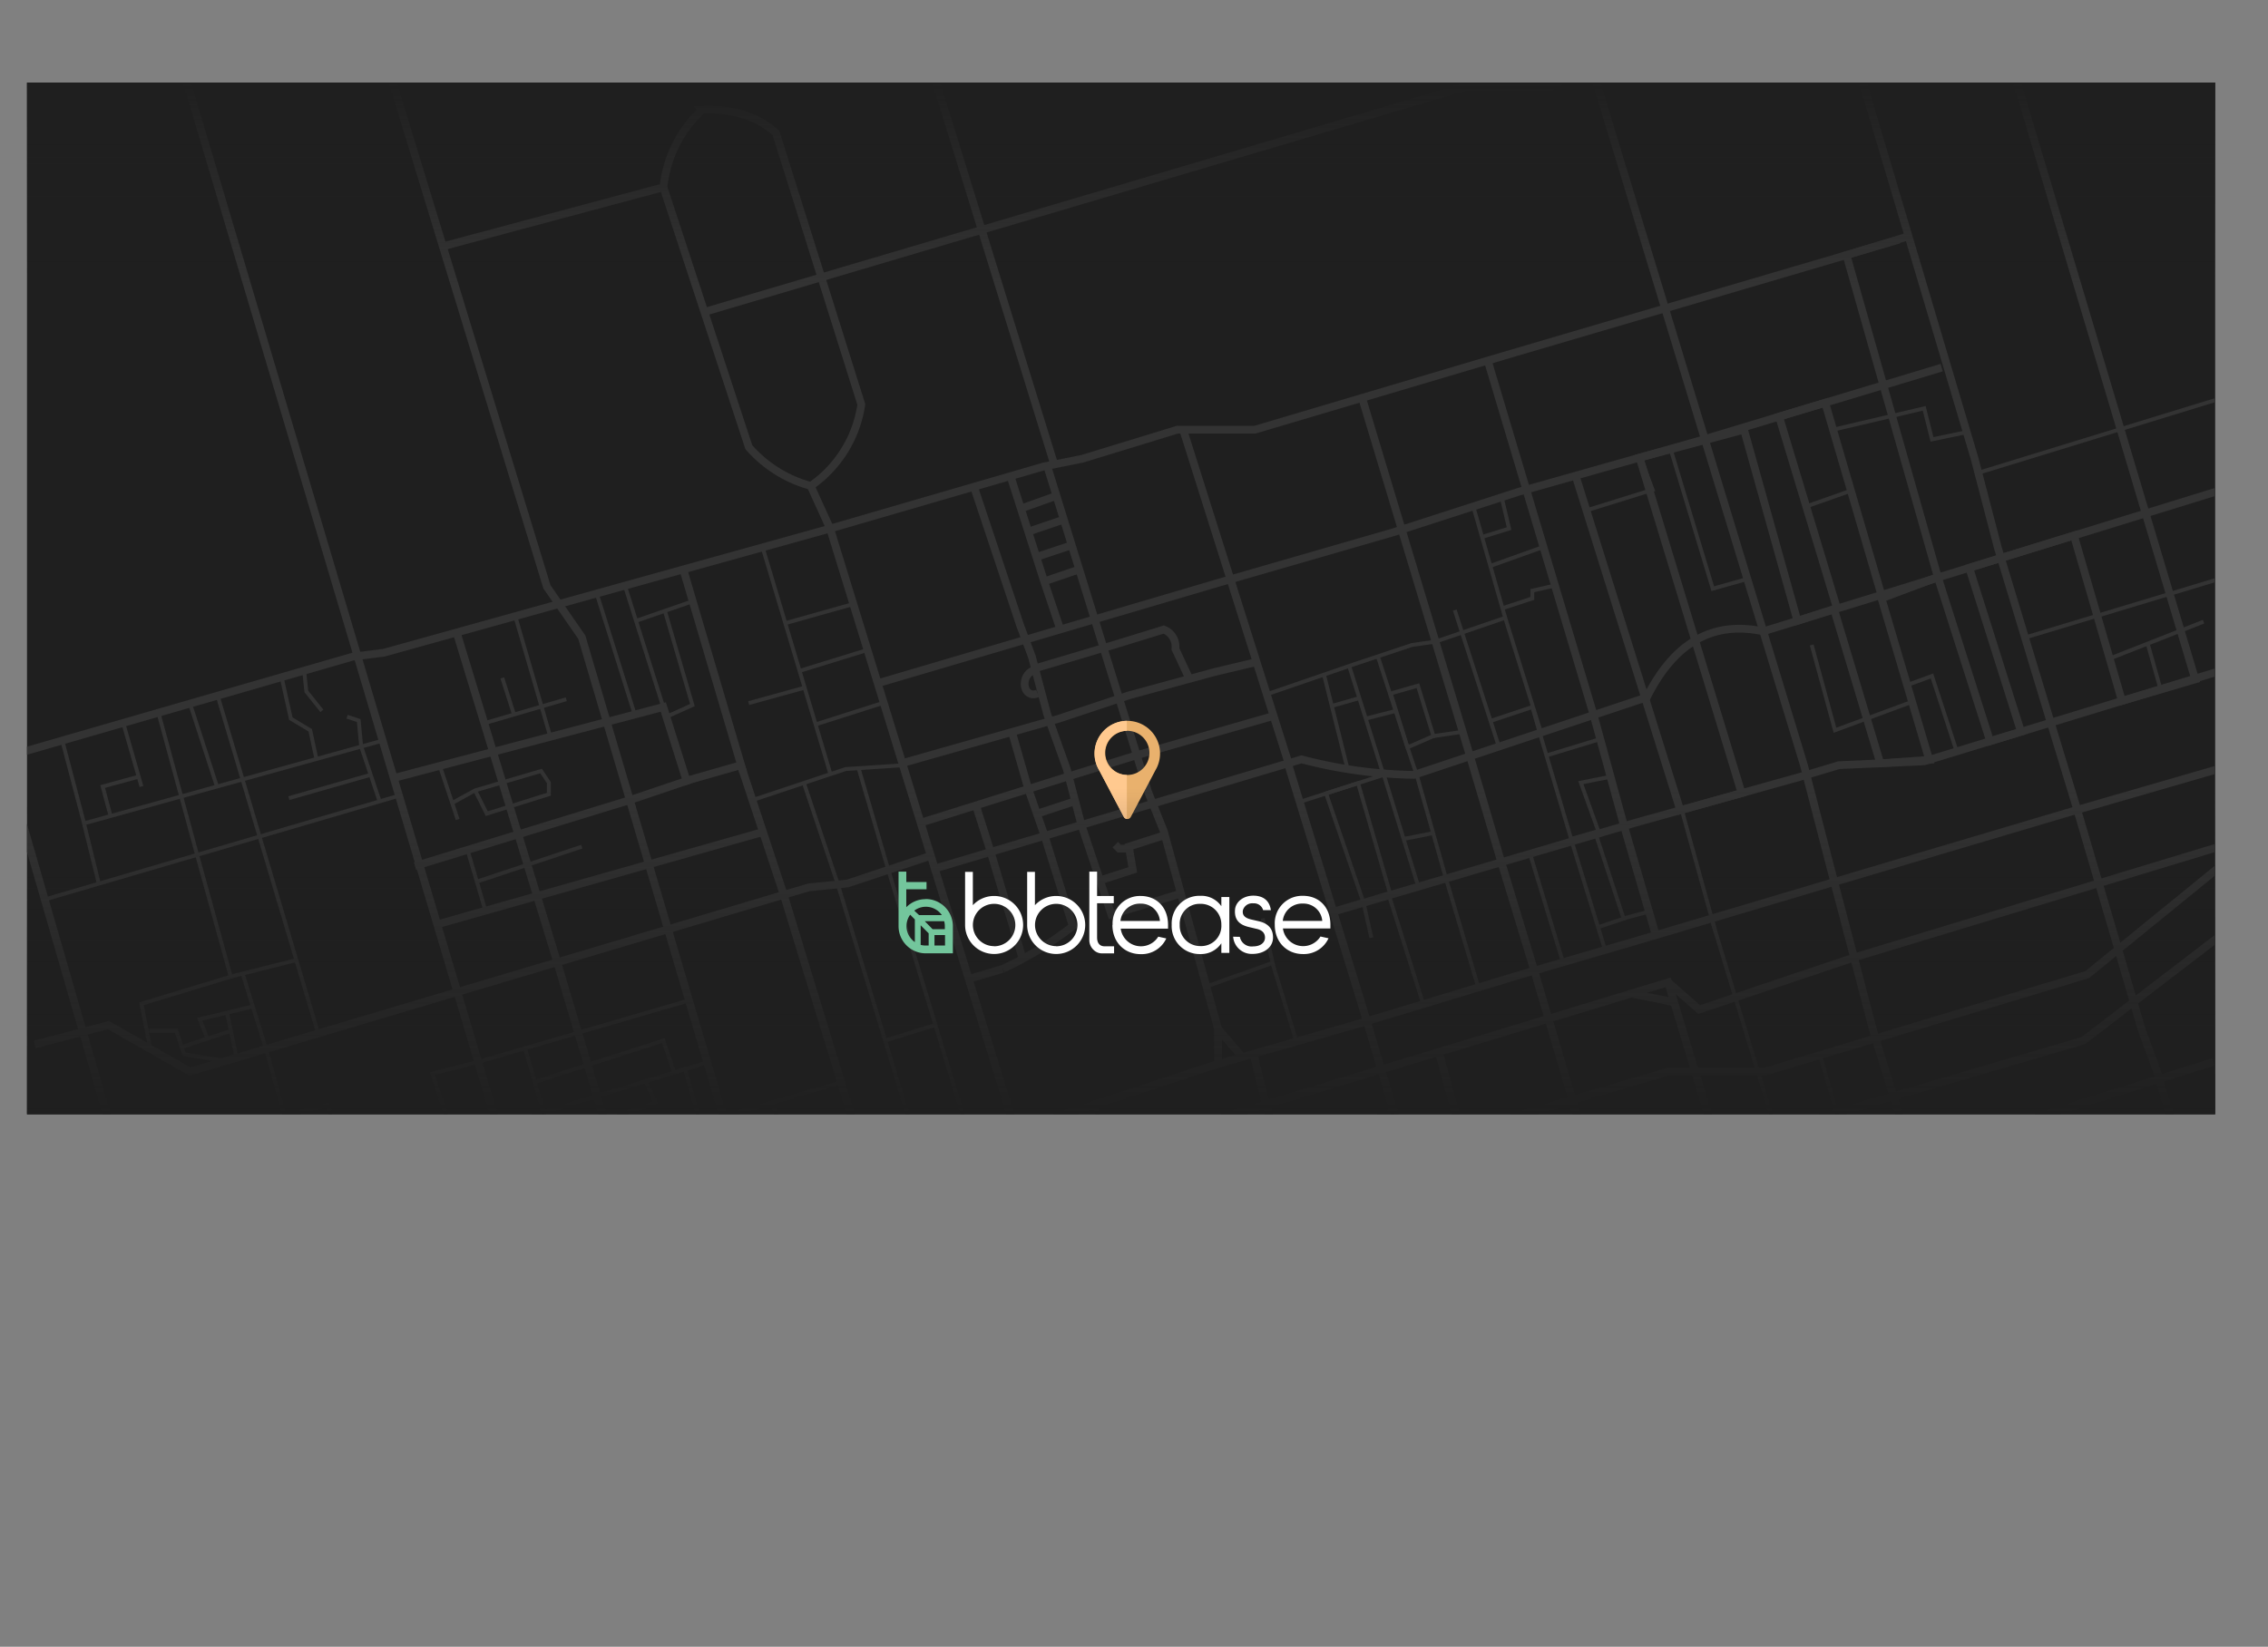 <svg xmlns="http://www.w3.org/2000/svg" xmlns:xlink="http://www.w3.org/1999/xlink" viewBox="0 0 584.57 424.57"><rect x="0" y="0" width="584.57" height="424.57" fill="#808080" stroke="none"/><defs><style>.cls-1,.cls-4,.cls-5{fill:none;}.cls-2{clip-path:url(#clip-path);}.cls-3{fill:#1f1f1f;}.cls-4,.cls-5{stroke:#333;stroke-miterlimit:10;}.cls-4{stroke-width:2px;}.cls-6{fill:#e9b16d;}.cls-7{fill:#ffc98f;}.cls-8{fill:url(#linear-gradient);}.cls-9{fill:url(#linear-gradient-2);}.cls-10{clip-path:url(#clip-path-2);}.cls-11{fill:#73c69c;}.cls-12{fill:#fff;}</style><clipPath id="clip-path"><polygon class="cls-1" points="570.96 287.29 258.07 287.29 6.96 287.29 6.96 197.93 6.96 21.29 238.7 21.29 475.96 21.29 570.96 21.29 570.96 287.29"/></clipPath><linearGradient id="linear-gradient" x1="288.96" y1="203.28" x2="288.96" y2="287.28" gradientUnits="userSpaceOnUse"><stop offset="0" stop-color="#1f1f1f" stop-opacity="0"/><stop offset="1" stop-color="#1f1f1f"/></linearGradient><linearGradient id="linear-gradient-2" x1="217.96" y1="199.28" x2="217.96" y2="251.28" gradientTransform="translate(71 -178)" xlink:href="#linear-gradient"/><clipPath id="clip-path-2"><rect class="cls-1" x="211.25" y="185.78" width="179.23" height="115.97"/></clipPath></defs><title>location</title><g id="Layer_2" data-name="Layer 2"><g id="Layer_2-2" data-name="Layer 2"><g class="cls-2"><polygon class="cls-3" points="570.96 400.29 258.07 400.29 6.96 400.29 6.96 269.95 6.96 12.29 238.7 12.29 475.96 12.29 570.96 12.29 570.96 400.29"/><polyline class="cls-4" points="8.96 269.29 27.96 264.29 48.96 276.29 208.46 228.78 218.46 227.78 226.39 225.14 239.46 220.78"/><path class="cls-4" d="M241.46,223.78l94-28a121,121,0,0,0,29,4l60-20c6.73-13.43,16.39-19.91,30-17L572,126.51"/><polyline class="cls-4" points="0.96 195.28 90.96 169.28 98.96 168.28 213.96 136.28 265.96 305.29 295.96 375.29"/><polyline class="cls-4" points="489.46 61.78 387.46 91.78 323.46 110.78 303.46 110.78 278.96 118.28 268.96 120.28 213.96 136.28 208.96 125.28"/><polyline class="cls-4" points="269.96 120.28 295.96 204.28 299.96 214.28 313.96 265.29 313.96 274.29"/><polyline class="cls-4" points="250.96 125.28 262.96 161.28 265.96 169.28 269.96 184.28 274.96 198.28 278.73 212.69 286.46 235.78 304.38 230.39"/><polyline class="cls-4" points="283.51 226.99 291.96 224.28 290.96 218.28 300.24 215.3"/><polyline class="cls-4" points="287.46 217.78 288.46 218.78 291.04 218.78"/><polyline class="cls-4" points="232.46 196.78 272.96 185.28 290.96 179.28 312.96 173.28 323.46 170.78"/><polyline class="cls-4" points="260.46 122.78 269.14 149.93 273.46 162.78"/><line class="cls-4" x1="278.17" y1="146.81" x2="269.46" y2="149.78"/><line class="cls-4" x1="276.24" y1="140.57" x2="267.2" y2="143.57"/><line class="cls-4" x1="274.19" y1="133.96" x2="265.2" y2="137.01"/><line class="cls-4" x1="272.46" y1="127.78" x2="263.37" y2="131.02"/><polyline class="cls-4" points="226.23 176.16 313.96 150.28 358.96 137.28 391.46 126.78 437.46 113.78 500.46 94.78"/><line class="cls-4" x1="304.96" y1="110.78" x2="331.96" y2="196.28"/><path class="cls-4" d="M266.77,172.31l20.19-6,13-4a4.73,4.73,0,0,1,3,5l3.5,7.5"/><path class="cls-4" d="M266.46,172.78c-3.76,1.51-2.76,7.51,1,6"/><path class="cls-4" d="M260.83,188.73,265,203.28l4.25,12.24,7.25,23.26a93.88,93.88,0,0,1-18,11"/><polyline class="cls-4" points="237.29 212.12 275.45 200.15 293 194.71 328.26 184.58"/><polyline class="cls-4" points="251.55 207.65 255.35 219.65 263.58 247.19"/><line class="cls-4" x1="267.23" y1="209.82" x2="277.96" y2="206.28"/><line class="cls-4" x1="249.69" y1="252.41" x2="258.46" y2="249.78"/><line class="cls-4" x1="319.96" y1="272.28" x2="313.96" y2="265.28"/><polyline class="cls-4" points="313.38 274.48 348.96 264.29 391.96 251.28 424.46 241.78 471.46 227.78 535.46 208.78 571.96 198.21"/><polyline class="cls-4" points="343.66 235.05 420.96 212.28 463.96 200.28 473.96 197.28 495.96 196.28 571.96 173.06"/><polyline class="cls-4" points="383.46 92.97 410.76 184.35 418.6 212.98 426.78 241.09"/><polyline class="cls-4" points="351.07 102.59 378.9 194.97 386.96 222.3 395.46 250.26 411.62 305.06"/><polyline class="cls-5" points="326.5 179 348.96 171.28 363.96 166.28 370 165.43 387.96 159.28 397.19 188.87"/><line class="cls-5" x1="387.96" y1="159.28" x2="379.74" y2="130.57"/><line class="cls-5" x1="357.99" y1="230.83" x2="366.96" y2="259.28"/><polyline class="cls-5" points="394.36 220.12 402.85 248.1 413.74 245.06 405.12 216.95 411.34 215.12 418.46 236.78 425.02 235.05"/><line class="cls-5" x1="411.9" y1="239.06" x2="419.09" y2="236.62"/><line class="cls-5" x1="335" y1="206.75" x2="357.68" y2="199.45"/><polyline class="cls-5" points="356.68 199.78 365.57 228.6 358.39 230.71 350.04 201.91 341.8 204.56 351.46 232.78 353.46 241.78"/><line class="cls-5" x1="361.85" y1="216.28" x2="369.46" y2="214.78"/><line class="cls-5" x1="347.46" y1="198.78" x2="341.29" y2="174.08"/><line class="cls-5" x1="347.75" y1="171.7" x2="356.45" y2="199.36"/><polyline class="cls-5" points="355.13 169.23 358.32 179.03 363.46 194.78 365.15 199.78 369.29 214.44 372.69 226.5 381.03 254.59"/><polygon class="cls-5" points="365.46 176.78 369.46 189.78 362.77 192.68 358.46 178.78 365.46 176.78"/><line class="cls-5" x1="377" y1="188.66" x2="369.46" y2="189.78"/><line class="cls-5" x1="351.96" y1="185.28" x2="359.72" y2="183.3"/><line class="cls-5" x1="343.27" y1="182.01" x2="350.35" y2="179.98"/><polyline class="cls-5" points="374.96 157.28 386.33 192.5 396.96 189.28 394.96 182.28 384.46 185.78"/><polyline class="cls-5" points="381.99 138.44 388.96 136.28 387.05 128.21"/><line class="cls-5" x1="384.46" y1="145.78" x2="398.46" y2="140.78"/><polyline class="cls-5" points="387.25 156.81 394.96 154.28 394.96 152.28 400.78 150.95"/><polyline class="cls-5" points="310.95 254.33 327.96 248.28 334.16 268.52"/><line class="cls-5" x1="325.46" y1="236.78" x2="328.15" y2="248.89"/><polyline class="cls-4" points="478.96 17.29 508.96 118.28 514.96 141.28 527.96 184.28 534.96 207.28 544.96 241.28 551.96 265.29 555.96 276.29 571.96 330.29"/><polyline class="cls-4" points="409.96 16.29 464.96 197.28 471.96 224.28 482.96 266.29 512.96 363.29 522.46 387.79"/><polyline class="cls-4" points="496.48 400.29 565.46 365.79 572.46 352.79"/><polyline class="cls-4" points="299.96 388.29 295.96 375.29 309.96 385.29"/><path class="cls-4" d="M260,400.28l91-27c11.24-1,20.85-4.85,28-13l82-52,109.5-34.5"/><line class="cls-4" x1="420.96" y1="256.28" x2="430.96" y2="258.28"/><line class="cls-5" x1="312.46" y1="384.78" x2="282.11" y2="284.78"/><polyline class="cls-4" points="59.96 385.29 429.96 276.29 454.96 276.29 537.96 251.28 572.96 222.78"/><polyline class="cls-4" points="6.96 364.29 261.72 291.5 313.96 274.29"/><line class="cls-4" x1="0.96" y1="195.28" x2="60.96" y2="403.28"/><line class="cls-4" x1="41.96" y1="0.28" x2="167.96" y2="424.28"/><polyline class="cls-4" points="96.96 7.29 140.96 151.28 149.96 164.28 193.25 311.06"/><polyline class="cls-4" points="143.65 342.49 176.96 333.29 185.96 327.29 264.96 303.29"/><polyline class="cls-4" points="69.96 405.29 536.96 268.29 583.96 232.28"/><polyline class="cls-4" points="163.96 399.29 178.96 396.29 180.96 400.29 439.69 321.77"/><polyline class="cls-4" points="478.96 407.29 469.96 383.29 448.96 316.29 429.96 253.28 265.34 303.26"/><polyline class="cls-4" points="581.96 215.28 477.87 246.86 437.96 260.29 429.96 253.28"/><polyline class="cls-4" points="396.96 413.29 352.3 263.28 331.96 196.83"/><polyline class="cls-4" points="101.49 200.59 170.96 182.28 176.96 201.28 190.96 197.28 202.02 230.7 223.89 302.31"/><line class="cls-4" x1="176.12" y1="146.81" x2="191.56" y2="199.11"/><polyline class="cls-4" points="106.96 223.28 162.35 206.28 177.95 201"/><polyline class="cls-4" points="117.7 163.07 143.62 248.09 157.96 296.29 132.48 304.9"/><line class="cls-4" x1="112.7" y1="238.32" x2="196.66" y2="214.5"/><polyline class="cls-5" points="120.5 219.13 122.81 226.96 125.11 234.8"/><line class="cls-5" x1="149.96" y1="218.28" x2="122.96" y2="227.28"/><polyline class="cls-5" points="117.96 211.28 116.45 206.73 113.37 197.46"/><polyline class="cls-5" points="116.54 207.02 122.46 203.78 139.46 198.78 141.46 201.78 141.46 204.78 125.46 209.78 122.46 203.78"/><line class="cls-5" x1="124.83" y1="186.46" x2="145.96" y2="180.28"/><line class="cls-5" x1="132.81" y1="158.87" x2="141.84" y2="189.96"/><line class="cls-5" x1="129.46" y1="174.78" x2="132.48" y2="184.22"/><line class="cls-5" x1="161.07" y1="151" x2="171.18" y2="182.99"/><line class="cls-5" x1="153.8" y1="153.03" x2="163.6" y2="184.22"/><line class="cls-5" x1="163.93" y1="160.07" x2="178.54" y2="155.01"/><polyline class="cls-5" points="171.46 157.78 178.46 181.78 171.75 184.8"/><polyline class="cls-5" points="193.94 206.28 217.96 198.28 232.96 197.28"/><polyline class="cls-5" points="135.32 270.26 141.96 293.29 130.31 297.58"/><line class="cls-5" x1="128.46" y1="290.36" x2="182.56" y2="273.82"/><polyline class="cls-5" points="137.83 278.96 170.96 268.29 173.74 276.52 176.57 275.65 180.96 291.29 186.94 289.64"/><polyline class="cls-5" points="144.46 292.79 168.96 284.29 166.46 278.79"/><line class="cls-5" x1="215.96" y1="279.28" x2="157.65" y2="296.39"/><line class="cls-5" x1="240.96" y1="264.28" x2="228.15" y2="268.28"/><line class="cls-5" x1="196.46" y1="140.78" x2="213.96" y2="199.28"/><line class="cls-5" x1="227.77" y1="181.17" x2="210.23" y2="186.76"/><line class="cls-5" x1="223.59" y1="167.57" x2="206.11" y2="172.96"/><line class="cls-5" x1="219.94" y1="155.73" x2="202.44" y2="160.65"/><line class="cls-5" x1="192.96" y1="181.28" x2="207.38" y2="177.3"/><polyline class="cls-5" points="207.2 201.87 215.96 228.03 237.29 298.48"/><polyline class="cls-5" points="221.3 198.06 228.96 224.28 250.36 294.75"/><line class="cls-5" x1="56.01" y1="179.09" x2="81.96" y2="266.28"/><line class="cls-5" x1="11.53" y1="231.91" x2="102.84" y2="205.15"/><polyline class="cls-5" points="15.9 190.34 21.4 211.28 25.46 227.78"/><line class="cls-5" x1="98.62" y1="190.95" x2="21.66" y2="212.28"/><line class="cls-5" x1="31.63" y1="185.93" x2="36.46" y2="202.78"/><polyline class="cls-5" points="28.5 210.39 26.46 202.78 35.73 200.25"/><polyline class="cls-5" points="40.73 183.37 50.8 220.4 59.46 251.78 62.79 250.95 76.38 247.53"/><line class="cls-5" x1="48.87" y1="181.09" x2="55.92" y2="202.78"/><polyline class="cls-5" points="72.63 174.78 74.96 185.28 79.96 188.28 81.56 195.68"/><polyline class="cls-5" points="78.39 172.91 78.96 178.28 82.96 183.28"/><polyline class="cls-5" points="89.46 184.78 92.46 185.78 93.1 192.48 95.48 199.58 97.84 206.61"/><line class="cls-5" x1="74.46" y1="205.78" x2="95.46" y2="199.78"/><polyline class="cls-5" points="62.46 250.78 68.56 270.45 88.16 341.09"/><polyline class="cls-5" points="38.74 270.45 36.46 258.79 60.14 251.61"/><line class="cls-5" x1="58.46" y1="260.78" x2="60.96" y2="272.71"/><polyline class="cls-5" points="65.16 259.49 51.46 262.79 53.46 267.79 59.46 265.79"/><polyline class="cls-5" points="38.46 265.79 45.46 265.79 46.76 269.68 47.46 271.79 58.04 273.58"/><line class="cls-5" x1="53.46" y1="267.78" x2="46.84" y2="269.93"/><line class="cls-5" x1="38.46" y1="322.78" x2="79.83" y2="311.06"/><polyline class="cls-5" points="42.51 339.33 95.46 323.79 99.75 337.78"/><polyline class="cls-5" points="73.39 287.84 84.46 284.79 95.46 323.79"/><polyline class="cls-5" points="128.46 328.79 111.46 276.79 123.24 273.79 177.58 257.92"/><polyline class="cls-5" points="90.8 307.27 107.08 303.29 119.16 300.33"/><line class="cls-5" x1="115.73" y1="333.21" x2="107.46" y2="303.78"/><polyline class="cls-5" points="229.76 313.98 235.33 333.62 242.52 354.66 221.94 360.7 219.46 354.79 188.46 363.79 199.46 401.79"/><line class="cls-5" x1="183.78" y1="348.81" x2="188.46" y2="363.78"/><polyline class="cls-5" points="141.03 333.66 150.46 330.79 157.46 331.79 176.46 323.79 208.46 313.79 209.81 320.04 212.46 331.79 232.73 324.48 258.46 316.79 260.83 326.11 267.73 347.27 284.46 404.79"/><line class="cls-5" x1="167.96" y1="353.47" x2="174.24" y2="374.69"/><line class="cls-5" x1="152.03" y1="370.68" x2="171.16" y2="364.28"/><polyline class="cls-5" points="192.86 378.99 224.46 369.79 235.46 403.79"/><line class="cls-5" x1="194.34" y1="384.08" x2="226.05" y2="374.69"/><line class="cls-5" x1="203.43" y1="375.92" x2="204.71" y2="381.01"/><line class="cls-5" x1="195.78" y1="389.05" x2="206.46" y2="384.78"/><polyline class="cls-5" points="248.98 379.64 255.96 401.29 262.19 399.63 264.96 398.8 257.62 377.02"/><polyline class="cls-4" points="323.06 271.7 326.56 285.85 329.94 296.8 361.96 400.29"/><line class="cls-4" x1="359.28" y1="286.74" x2="329.96" y2="297.28"/><polyline class="cls-4" points="370.83 271.23 385.96 326.29 415.96 317.29 429.96 363.29 449.96 355.29 451.96 363.29 447.96 365.29"/><line class="cls-4" x1="415.67" y1="317.37" x2="411.62" y2="305.06"/><polyline class="cls-5" points="429.48 299.82 431.96 307.29 413.96 312.29"/><polyline class="cls-5" points="324.53 330.61 326.96 341.29 302.07 350.54"/><line class="cls-5" x1="306.79" y1="335.81" x2="314.51" y2="359.76"/><polyline class="cls-5" points="316.71 345.1 318.46 352.79 325.86 356.31"/><line class="cls-5" x1="312.84" y1="354.56" x2="318.68" y2="352.89"/><polyline class="cls-5" points="299.85 364.29 296.46 352.79 302.46 350.79"/><line class="cls-5" x1="275.35" y1="345.03" x2="282.88" y2="369.36"/><line class="cls-5" x1="194.22" y1="324.78" x2="199.96" y2="344.28"/><line class="cls-5" x1="199.17" y1="284.21" x2="205.78" y2="307.48"/><polyline class="cls-4" points="406.11 122.65 433.08 208.9 448.9 204.49 422.6 117.99 449.52 110.78 463.28 160.06 473.46 156.78 458.56 107.42 470.44 103.84 485.07 153.88 499.49 148.88 475.92 65.77 491.92 60.91"/><polyline class="cls-4" points="472.78 157.28 484.64 196.8 497.25 195.89 484.96 154.28 499.46 148.78 512.95 191.09 520.91 188.66 507.56 146.39 534.55 138.06 546.93 180.71 565.81 175.15 516.46 9.79"/><polyline class="cls-5" points="408.9 131.58 425.96 126.28 422.96 118.28 430.62 115.84 441.46 151.78 450.37 149.26"/><polyline class="cls-5" points="465.55 130.57 477.06 126.51 472.47 110.78 495.96 105.28 497.96 113.28 506.92 111.42 509.9 121.9 575.46 101.78"/><polyline class="cls-5" points="466.96 166.28 472.96 188.28 492.83 180.94 491.56 176.62 497.96 174.28 504.33 193.73 528.58 186.32 521.94 164.37 571.96 149.28"/><line class="cls-5" x1="543.76" y1="169.78" x2="567.96" y2="160.28"/><line class="cls-5" x1="553.56" y1="165.94" x2="556.85" y2="177.62"/><polyline class="cls-5" points="396.96 189.28 404.96 216.28 411.96 214.28 407.46 201.78 415.12 200.26"/><line class="cls-5" x1="398.59" y1="194.77" x2="412.46" y2="190.55"/><polyline class="cls-5" points="457.81 291.5 475.96 354.29 492.96 349.29 473.42 286.93 469.1 272.03"/><line class="cls-5" x1="440.96" y1="236.28" x2="460.21" y2="299.82"/><line class="cls-5" x1="433.46" y1="208.78" x2="442.06" y2="239.9"/><line class="cls-4" x1="236.96" y1="7.28" x2="271.72" y2="119.73"/><path class="cls-4" d="M114.14,63.51,171,48.28l22,67a32.42,32.42,0,0,0,16,10,31,31,0,0,0,13-21l-22-70c-5.52-5.1-13.11-6.29-19-6a31.72,31.72,0,0,0-10,20"/><polyline class="cls-4" points="181.52 80.43 377.96 22.29 399.96 22.29 422.96 8.29"/><path class="cls-6" d="M299,194.28a8.43,8.43,0,0,0-16.86,0,8.29,8.29,0,0,0,.76,3.49h0l.07.14c.1.21.21.42.33.62l6.37,12.07a1,1,0,0,0,1.8,0l6.37-12.07c.12-.2.23-.41.33-.62l.07-.14h0A8.44,8.44,0,0,0,299,194.28Zm-8.43,5.52a5.69,5.69,0,1,1,5.69-5.69A5.69,5.69,0,0,1,290.53,199.8Z"/><path class="cls-7" d="M290.44,199.8a5.69,5.69,0,0,1,0-11.38v-2.57a8.43,8.43,0,0,0-8.34,8.43,8.29,8.29,0,0,0,.76,3.49h0l.07.14c.1.21.21.42.33.62l6.37,12.07a1,1,0,0,0,.81.53Z"/></g><rect class="cls-8" x="6.96" y="203.28" width="564" height="84"/><rect class="cls-9" x="6.96" y="21.28" width="564" height="52" transform="translate(577.92 94.57) rotate(180)"/><g id="Layer_1-2" data-name="Layer 1-2"><g class="cls-10"><path class="cls-11" d="M238.59,231.82a7,7,0,0,0-5,2.08v-4.63h5.22V227.4h-5.21v-2.67h-2v14.14a7,7,0,0,0,7,6.92h7v-7a7,7,0,0,0-7-7m-2.8,11.1a5,5,0,0,1-1.31-6.9l.11-.16,1.2,1.21Zm-.15-8.11a5,5,0,0,1,7,1l.11.16h-5.86Zm3.71,9h-.76a5.15,5.15,0,0,1-1.3-.17v-5.05l2.06,2.07Zm-1-6.27h5a4.74,4.74,0,0,1,.17,1.3v.76h-3.15Zm5.22,6.27h-2.72v-2.71h2.72Z"/><path class="cls-12" d="M286.77,238.43A7.06,7.06,0,0,1,294,231c4.1,0,7.06,2.9,7.06,7.47,0,.3,0,.67,0,.95H288.86a5.26,5.26,0,0,0,9.68,2.07c.62.15,1.42.31,2.07.46A7,7,0,0,1,294,246c-4.1,0-7.28-3-7.28-7.55m12.25-1a4.87,4.87,0,0,0-5-4.47,5,5,0,0,0-5.18,4.47Z"/><path class="cls-12" d="M316.86,245.67H314.8V243.2a6.34,6.34,0,0,1-5.43,2.78,7.21,7.21,0,0,1-7.37-7.55,7.14,7.14,0,0,1,7.37-7.47,6.26,6.26,0,0,1,5.43,2.68v-2.37h2.06Zm-7.49-1.75a5.2,5.2,0,0,0,5.43-5.49,5.3,5.3,0,0,0-5.43-5.4,5.12,5.12,0,0,0-5.3,5.4,5.26,5.26,0,0,0,5.3,5.49"/><path class="cls-12" d="M319.57,241.54A3.07,3.07,0,0,0,323,244c1.85,0,3.05-.93,3.05-2.28,0-1-.55-1.86-2.07-2.22l-2-.47c-1.79-.43-4-1.32-3.64-4.68.31-2.07,2.35-3.43,4.69-3.43s4.16,1.08,4.54,3.74h-2a2.43,2.43,0,0,0-2.53-1.76,2.5,2.5,0,0,0-2.68,1.76c-.31,1.66,1.11,2.15,2.12,2.4l2,.46c2.71.65,3.64,2.22,3.64,4.2,0,2.49-2.29,4.22-5.28,4.22a4.8,4.8,0,0,1-5-4.44Z"/><path class="cls-12" d="M328.57,238.43a7.07,7.07,0,0,1,7.28-7.47c4.1,0,7.06,2.9,7.06,7.47,0,.31,0,.63,0,.95H330.67a5.26,5.26,0,0,0,9.68,2.07c.62.15,1.42.31,2.07.46a7,7,0,0,1-6.57,4.07c-4.1,0-7.28-3-7.28-7.55m12.24-1a4.86,4.86,0,0,0-5-4.47,5,5,0,0,0-5.18,4.47Z"/><path class="cls-12" d="M256.21,231a7.45,7.45,0,0,0-5.46,2.38v-8.59h-2v13.72a7.48,7.48,0,1,0,7.48-7.51m0,12.94a5.46,5.46,0,0,1-5.47-5.43v0a5.47,5.47,0,1,1,5.47,5.46h0"/><path class="cls-12" d="M272.21,231a7.45,7.45,0,0,0-5.46,2.38v-8.59h-2v13.72a7.48,7.48,0,1,0,7.48-7.51m0,12.94a5.47,5.47,0,0,1-5.46-5.43v0a5.47,5.47,0,1,1,5.46,5.46"/><path class="cls-12" d="M287.15,243.94v1.86h-3.08a3,3,0,0,1-2.17-.87,3.46,3.46,0,0,1-1.13-2.65V224.73h2V231h4.3v1.87h-4.3c0,4.22,0,8.56,0,8.8,0,1.82,1,2.27,1.84,2.31h2.54"/></g></g></g></g></svg>